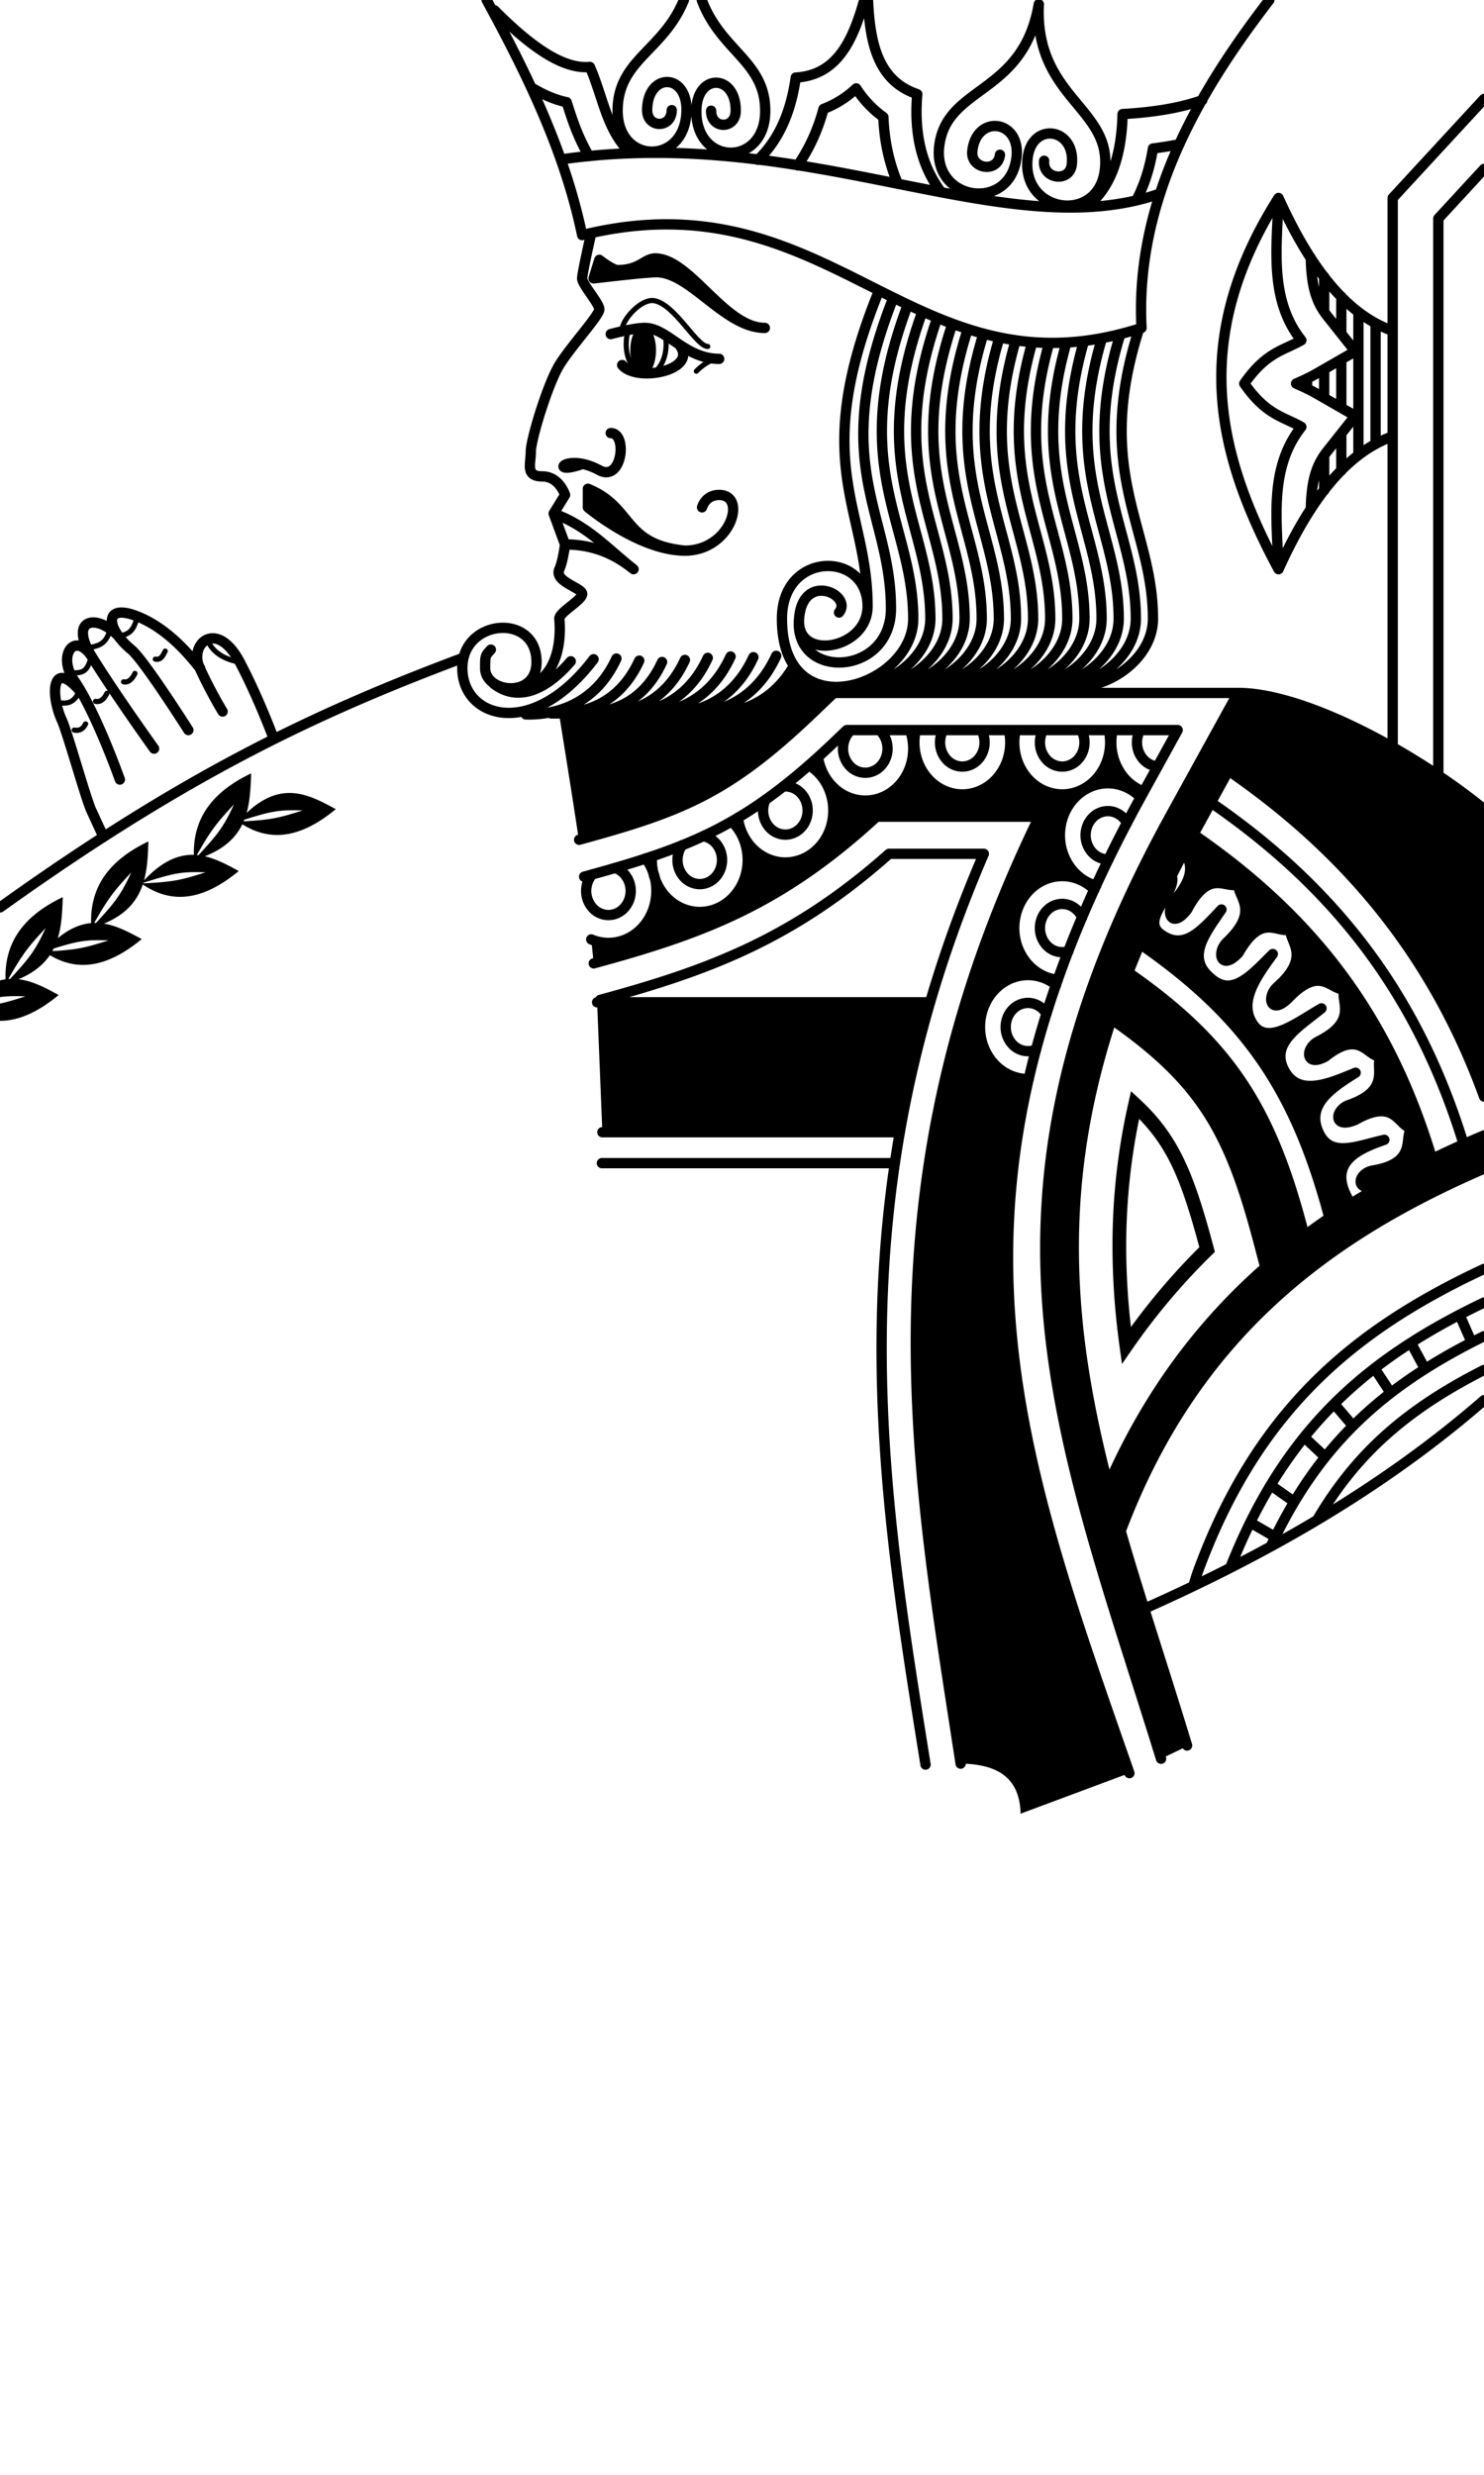 <svg xmlns="http://www.w3.org/2000/svg" width="144" height="240" fill="none"><path stroke="currentColor" stroke-linecap="round" stroke-linejoin="round" d="M133.477 31.342v11.716m-1.662-12.802v13.889m-1.661-2.108v3.6m0-10.788v4.702m0-10.788v3.6m-1.662 11.842v3.358m0-11.76v2.794m0-11.76v3.358m-1.661 6.51v.99m-69.216 55.73C68.278 90.53 75.81 87.712 85.063 79.2h15.773c-17.368 35.673-11.953 63.463-7.621 91.831M58.239 96.967c10.503-2.844 18.73-5.913 28.032-14.167h9.195c-14.605 33.828-9.945 61.558-5.657 88.326m19.782.828c-11.089-31.77-20.24-55.925 1.184-94.8l3.501-6.354H82.165l-1.1 1.05c-8.678 8.297-14.16 10.366-24.383 13.168m55.981 85.541c-9.867-31.837-19.786-53.905.965-91.56L120.13 67.2m0 0H80.909l-2.042 1.951c-8.237 7.874-12.832 9.591-22.671 12.288M120.13 67.2c6.486 0 17.175 5.807 23.883 11.28M47.22 0c4.04 7.418 7.584 14.735 9.272 22.8 24.37-6 32.123 16.2 54.277 9-.681-12.925 6.217-23.743 12.403-31.803M68.096.004c1.853 4.965 6.198 5.957 6.157 10.803-.045 5.4-6.754 5.307-6.683-.092.048-3.65 3.866-3.547 3.819.053-.024 1.8-2.41 1.767-2.387-.033M66.362.005c-1.989 4.89-6.343 5.767-6.43 10.604-.098 5.4 6.612 5.492 6.683.093.048-3.65-3.771-3.653-3.819-.053-.024 1.8 2.363 1.833 2.387.033m36.137 4.908c-.195 1.786 2.486 2.15 2.681.364.39-3.574-3.894-4.206-4.29-.583-.584 5.36 6.952 6.384 7.507 1.02.616-5.953-6.856-6.975-6.418-15.982-1.51 8.86-8.985 7.853-9.667 13.797-.614 5.356 6.922 6.38 7.507 1.02.395-3.623-3.9-4.156-4.29-.583-.195 1.787 2.486 2.15 2.681.364m-42.545.45C78.646 12 97.477 24 112.498 18.792m-2.237.639c.775-1.458 1.312-3.152 1.616-5.03a33 33 0 0 0 2.57-.418m-9.051 6.102c2.128-1.619 3.421-4.458 3.534-9.023 3.37-.186 5.815-.678 7.732-1.344M51.676 8.551c1.046.629 2.144 1.113 3.313 1.364.442 1.38.937 3 1.907 4.769q.128.231.267.459m4.051-.276c-2.371-2.258-2.673-5.416-3.976-8.374-2.773.263-6.043-2.274-9.255-5.495m29.423 15.046c1.077-1.55 1.94-3.382 2.503-5.481a9.5 9.5 0 0 0 3.175-1.993 10.2 10.2 0 0 0 2.636 2.786c.087 2.39.593 4.566 1.411 6.48M83.862.006c-1.105 3.947-2.649 7.286-6.646 7.517-.513 3.661-1.816 6.203-3.66 7.975m17.778 3.147c-1.756-2.326-2.682-5.367-2.328-9.512-3.84-1.305-4.587-4.982-4.78-9.128M.015 87.994C17.82 75.257 30.344 69.258 44.96 63.788m72.544 14.037c12.527 8.612 20.228 19.148 24.527 33.151m-26.225-30.06c12.054 8.278 19.121 18.059 23.161 31.482m5.041-6.055c-4.747-13.05-12.775-23.33-24.801-31.607m-8.578 16.812c10.477 7.248 15.164 14.491 18.377 26.584m-19.503-23.816c9.865 6.845 13.82 13.188 16.881 24.794l.198.752m-18.701-21.003c8.662 6.043 11.423 10.879 14.243 21.57l.663 2.515m-6.992 30.847.369-1.179c5.696-15.674 14.993-23.561 27.831-29.551m-16.157 24.293c3.967-6.745 9.075-10.897 16.151-14.493m-20.661 17.071c4.737-10.157 11.28-15.728 20.661-20.345m-24.594 22.403c5.282-13.366 13.232-20.229 24.591-25.668M107.538 144c7.847-17.944 21.17-27.433 36.457-33.888m-35.248 38.351c7.124-18.858 19.875-28.478 35.252-35.13m-32.977 42.684c11.973-5.323 23.203-11.726 32.98-20.232m-36.533 8.023c-1.495-5.79-2.598-11.416-3.046-17.102-1.073-13.618 1.429-27.744 11.583-46.17l6.502-11.798.785-1.162m-8.105 101.697c-2.178-7.185-4.654-14.556-6.469-20.875M57.941 97.2h32.322m-31.812 12.6h28.872m-28.919 3h28.434m36.459 31.231 2.297 1.613m.956-6.268 2.05 1.924m.87-5.151 1.824 2.141m2.094-5.582 1.562 2.377m1.962-4.853 1.367 2.528m3.352-5.248 1.172 2.671m-21.47 17.477 2.417 1.389m11.388-76.585V19.2L144 9.6m-4.431 65.61V21.188l4.431-4.8m-8.864 25.932c-4.594 1.6-8.129 6.361-11.074 12.88m0 0c-.16-4.843-.92-9.85 2.215-13.8-1.779-1.021-3.398-1.135-5.539-4.2 2.141-3.064 3.76-3.178 5.539-4.2-3.135-3.95-2.375-8.956-2.215-13.8m0 36c-5.732-10.705-8.89-21.992 0-36m0 0c2.945 6.52 6.48 11.28 11.074 12.88m-7.94 17.292q.01-.575.049-1.106c.147-1.891.523-3.223 1.552-4.518l2.713-3.418-3.677-2.111c-.957-.55-1.554-.784-2.072-1.019.518-.235 1.115-.47 2.072-1.019l3.677-2.11-2.713-3.418c-1.029-1.295-1.405-2.627-1.552-4.518a19 19 0 0 1-.049-1.107m-48.71 49.177a4.85 4.85 0 0 1 1.738 1.849c.417.772.638 1.651.638 2.546 0 1.337-.49 2.619-1.363 3.564s-2.056 1.476-3.29 1.476c-1.122 0-2.207-.44-3.054-1.238-.847-.799-1.399-1.902-1.554-3.106m4.39-3.024q.108-.012.218-.012a2.08 2.08 0 0 1 1.528.686c.405.438.632 1.034.632 1.654s-.227 1.216-.632 1.655a2.08 2.08 0 0 1-1.528.685 2.08 2.08 0 0 1-1.527-.685 2.44 2.44 0 0 1-.633-1.655c0-.366.08-.727.232-1.054M88.308 70.8c.203.575.307 1.185.307 1.8 0 1.337-.49 2.619-1.362 3.564s-2.056 1.476-3.29 1.476a4.44 4.44 0 0 1-3.01-1.196c-.84-.772-1.4-1.843-1.58-3.021m5.97-2.624c.244.22.44.495.575.806s.205.651.205.995c0 .62-.228 1.216-.633 1.655a2.08 2.08 0 0 1-1.527.685 2.08 2.08 0 0 1-1.527-.685 2.44 2.44 0 0 1-.633-1.655c0-.344.07-.684.205-.995s.332-.587.577-.806m15.312 0c.089.393.134.796.134 1.201 0 1.337-.49 2.619-1.363 3.564-.872.945-2.056 1.476-3.29 1.476s-2.417-.53-3.29-1.476c-.872-.945-1.362-2.227-1.362-3.564 0-.405.045-.808.134-1.201m6.372 0c.2.363.306.778.306 1.201 0 .62-.227 1.216-.632 1.655a2.08 2.08 0 0 1-1.528.685 2.08 2.08 0 0 1-1.527-.685A2.44 2.44 0 0 1 91.22 72c0-.423.105-.838.306-1.201m16.064 0c.089.393.134.796.134 1.201 0 1.337-.49 2.619-1.363 3.564-.872.945-2.055 1.476-3.289 1.476s-2.417-.53-3.29-1.476c-.872-.945-1.363-2.227-1.363-3.564 0-.405.045-.808.135-1.201m6.371 0c.201.363.307.778.307 1.201 0 .62-.228 1.216-.633 1.655a2.08 2.08 0 0 1-1.527.685 2.08 2.08 0 0 1-1.528-.685 2.44 2.44 0 0 1-.632-1.655c0-.423.106-.838.306-1.201m9.769 5.972a4.7 4.7 0 0 1-2.283-1.837 5.33 5.33 0 0 1-.869-2.934c0-.405.045-.808.134-1.201m4.362 3.535a2.1 2.1 0 0 1-1.426-.74 2.45 2.45 0 0 1-.578-1.594c0-.423.106-.838.307-1.201m-4.262 15.09c-1.006-.273-1.899-.902-2.537-1.788a5.3 5.3 0 0 1-.985-3.1c0-1.338.49-2.62 1.363-3.565.872-.945 2.056-1.476 3.29-1.476 1.182 0 2.321.488 3.183 1.365m-3.111 6.014-.072.001a2.08 2.08 0 0 1-1.528-.685 2.44 2.44 0 0 1-.632-1.655c0-.62.227-1.216.632-1.654a2.08 2.08 0 0 1 1.528-.686c.375 0 .744.106 1.07.308.326.201.598.491.789.841m-6.715 15.21c-1.155-.115-2.23-.693-3.012-1.622A5.28 5.28 0 0 1 98.418 90c0-1.337.49-2.618 1.363-3.564.873-.945 2.056-1.476 3.29-1.476 1.156 0 2.271.467 3.127 1.308m-2.521 5.978a2 2 0 0 1-.606.094 2.08 2.08 0 0 1-1.528-.685 2.44 2.44 0 0 1-.632-1.655c0-.62.227-1.216.632-1.654a2.08 2.08 0 0 1 1.528-.686c.403 0 .798.123 1.141.353.342.231.618.561.797.953m-5.18 15.673-.081.001c-1.234 0-2.418-.531-3.29-1.476s-1.363-2.227-1.363-3.564.49-2.618 1.363-3.564c.873-.945 2.056-1.476 3.29-1.476.98 0 1.935.335 2.729.958m-1.93 6.256c-.254.11-.525.166-.8.166a2.08 2.08 0 0 1-1.527-.685 2.44 2.44 0 0 1-.632-1.655c0-.62.227-1.216.632-1.654a2.08 2.08 0 0 1 1.528-.686c.357 0 .709.096 1.024.28.314.183.582.449.779.772M71.008 79.648a5 5 0 0 1 1.142 1.698 5.4 5.4 0 0 1 .404 2.054c0 1.337-.49 2.619-1.363 3.564-.872.945-2.056 1.476-3.29 1.476s-2.417-.53-3.29-1.476c-.872-.945-1.362-2.227-1.362-3.564q0-.177.012-.354m4.964-1.96c.511.085.978.364 1.314.789.337.424.523.965.523 1.525 0 .307-.056.612-.165.896a2.4 2.4 0 0 1-.468.759c-.2.217-.439.39-.7.507a2 2 0 0 1-.827.178 2.08 2.08 0 0 1-1.528-.685 2.44 2.44 0 0 1-.632-1.655c0-.524.162-1.032.46-1.444m-3.54 1.282a5.3 5.3 0 0 1 1.03 3.162c0 1.337-.49 2.619-1.362 3.564s-2.056 1.476-3.29 1.476a4.3 4.3 0 0 1-1.67-.336m2.311-6.938c.44.148.825.445 1.098.847s.421.888.421 1.387c0 .62-.228 1.216-.633 1.655a2.08 2.08 0 0 1-1.527.685 2.08 2.08 0 0 1-1.527-.685 2.44 2.44 0 0 1-.633-1.655c0-.598.212-1.174.592-1.609M88.079 29.57c-5.935 15.768.536 21.095.536 30.43 0 6.6-12.738 10.8-12.738 0 0-6.6 8.308-6.6 8.308-1.2m0 0c0 4.2-6.953 5.387-6.647 1.2m6.647-1.2c0-9.6-5.737-13.761 1.107-30.6M77.538 60c.338-4.62 5.26-2.322 3.877-.6m-3.877.6c-.553 6 8.916 5.615 8.916-.985 0-9.468-6.171-13.855.225-30.127m2.822 1.33c-5.517 15.268.776 20.577.776 29.782 0 3.699-4 6.644-7.518 6.618m8.188-35.79c-5.134 14.802.992 20.09.992 29.172 0 3.699-4.001 6.644-7.519 6.618m7.997-35.228C87.63 45.765 93.6 51.034 93.6 60c0 3.699-4 6.644-7.518 6.618m7.822-34.693C89.44 45.898 95.262 51.146 95.262 60c0 3.699-4.001 6.644-7.519 6.618m7.68-34.24c-4.196 13.634 1.5 18.865 1.5 27.622 0 3.699-4 6.644-7.518 6.618m7.57-33.874C92.99 46.107 98.584 51.321 98.584 60c0 3.699-4.001 6.644-7.518 6.618m7.489-33.6c-3.827 13.16 1.69 18.363 1.69 26.982 0 3.699-4 6.644-7.518 6.618m7.439-33.426c-3.728 13.032 1.741 18.227 1.741 26.808 0 3.699-4.001 6.644-7.518 6.618m7.418-33.355c-3.688 12.98 1.761 18.172 1.761 26.737 0 3.699-4 6.644-7.518 6.618m7.429-33.392c-3.708 13.007 1.751 18.2 1.751 26.774 0 3.699-4.001 6.644-7.518 6.618m7.472-33.542c-3.794 13.118 1.707 18.318 1.707 26.924 0 3.699-4 6.644-7.518 6.618m7.55-33.81c-3.946 13.315 1.63 18.527 1.63 27.192 0 3.699-4.001 6.644-7.518 6.618m7.668-34.2c-4.173 13.605 1.511 18.833 1.511 27.582 0 3.699-4 6.644-7.518 6.618m7.836-34.735c-4.49 14.004 1.344 19.254 1.344 28.117 0 3.699-4.001 6.644-7.518 6.618M57.6 63.934c-6.004 7.887-12.738 5.666-12.738.866s7.2-5.4 7.2-.6c0 3.6-4.985 3-4.985.6 0-1.2 0-1.2.554-1.8m7.754 1.133c-2.779 3.216-5.448 3.761-7.473 2.172m11.903-2.438c-2.215 4.8-6.415 5.482-8.795 5.414m11.01-5.214c-2.215 4.8-6.187 5.183-8.567 5.116M64.246 64.2c-2.215 4.8-6.188 5.05-8.568 4.983M66.462 64c-2.216 4.8-6.188 5.25-8.568 5.183M68.677 63.8c-2.215 4.8-6.188 5.45-8.568 5.383m10.783-5.516c-2.215 4.8-6.187 5.583-8.568 5.516m10.784-5.45c-2.216 4.8-6.188 5.517-8.568 5.45M75.323 63.6c-2.215 4.8-6.188 5.65-8.568 5.583m10.288-4.621c-2.275 3.954-5.861 4.684-8.073 4.621M57.36 22.659c-.327 1.45-.868 3.922-.868 4.341 0 .6 1.662 2.4 1.662 3s-2.77 3.6-3.877 5.4c-1.108 1.8-2.77 7.2-2.77 8.4s-.553 2.4 1.108 2.4 2.216 1.8 2.216 1.8l-1.108 1.8m0 0 1.108 3m-1.108-3c3.323 1.2 5.215 3.415 7.754 5.4-2.215-1.8-4.43-2.4-6.646-2.4m0 0s-.204 1.641-.554 2.4c-.554 1.2 2.215 1.8 2.215 2.4s-2.263 1.803-2.215 2.4c.433 5.346-2.701 6.749-2.77 6m7.755-24c1.661 0 1.107 4.8-1.108 3.6-3.323-1.8-4.985.6-1.662-.6m11.631 4.2c.244-.727.818-1.2 1.662-1.2 2.769 0 1.107 5.4-3.323 5.4m0 0c-4.431 0-9.416-4.2-9.416-4.2v-1.8c4.431 1.8 3.323 5.4 9.416 6m3.323-18.6c-3.323 0-5.023-2.99-7.2-3-1.123-.005-3.323.6-3.323.6m6.742 1.157c1.662 2.4-4.264 3.532-5.635 1.843M26.57 71.654c-.669-1.756-1.872-4.73-3.308-7.454-2.216-4.2-4.985-1.8-3.877.6C20.492 67.2 21.6 69 21.6 69m-2.183-4.208c-.186-.122-2.351-3.297-5.57-4.792-3.878-1.8-3.682.867-1.108 3 1.244 1.031 5.538 7.8 5.538 7.8m-6.646-8.965C9.415 59.4 6.646 60 8.86 63.6m0 0c2.216 3.6 6.093 9 6.093 9m-6.092-9C7.2 61.2 5.538 63.6 7.2 66c2.102 3.036 4.43 9.6 4.43 9.6m-3.65-8.33c-2.994-3.67-3.098.147-1.99 2.547.553 1.2 2.319 7.583 2.873 8.783l1.185 2.569m104.883 1.376c.523.944 1.271 2.183-.924 4.72-1.011 1.17-.298 2.902 1.194.935 2.215-4.2 3.877-1.8 4.998-2.518-.298 1.18 2.239 2.471-1.117 5.662-1.112 1.056-.558 2.856 1.104 1.056 2.34-4.12 3.929-1.662 5.071-2.34-.333 1.168 2.163 2.55-1.288 5.62-1.142 1.016-.643 2.834 1.072 1.094 3.218-3.354 4.188-.544 5.451-.891-.593 1.041 1.505 3.055-2.545 5.092-1.341.674-1.278 2.57.665 1.488 3.453-2.765 4.099.152 5.392-.026-.706.955 1.149 3.232-3.1 4.717-1.407.492-1.558 2.382.626 1.444 3.953-2.249 4.162.743 5.464.791-.837.821.659 3.388-3.754 4.121-1.462.243-1.889 2.083.406 1.534m-19.941-30.112c.506 1.754-3.114 4.178-1.075 5.66 2.269 1.65 3.911-.302 5.894-2.392-1.651 2.406-3.4 4.644-1.108 6.6 2.153 2.008 4.046-.263 6.091-2.282-1.723 2.346-3.321 4.682-1.949 6.777 1.417 2.163 4.225-.106 6.672-1.507-2.21 1.805-5.016 3.395-3.614 6.012 1.39 2.594 4.341 1.295 6.928.229-2.397 1.498-4.804 3.109-3.605 5.771 1.149 2.549 3.682 1.341 6.392.735-2.65.923-5.778 2.291-3.246 6.201M58.154 25.2 57.6 27s4.985-.6 6.092-.6c3.323 0 6.646 5.4 10.523 5.4-3.877 0-7.2-6.6-10.555-6.74-1.107-.045-1.508 1.131-3.723 1.131-.522 0-1.783-.99-1.783-.99"/><path fill="currentColor" d="m120.13 67.2-6.502 11.798c-20.751 37.656-10.832 59.724-.965 91.561l2.558-1.232-6.398-21.062c7.138-18.727 19.854-28.303 35.177-34.932v-3.219c-15.289 6.455-28.615 15.941-36.462 33.886l.088.325-.157-.517c-1.495-5.791-2.598-11.417-3.046-17.103-1.073-13.617 1.429-27.743 11.583-46.169l6.502-11.798-3.299 5.99c12.018 8.28 20.043 18.554 24.791 31.594V78.47c-5.773-4.707-14.475-9.657-20.822-10.921l-.008.012zM24.37 75c-4.237 2.024-5.62 4.778-5.56 7.902-1.472-.042-3.05.577-4.831 2.471.326-1.188.378-2.479.421-3.773-4.244 2.028-5.624 4.788-5.559 7.919-1.013.089-2.08.514-3.232 1.466.38-1.246.438-2.614.483-3.985-4.268 2.04-5.64 4.82-5.557 7.974a5 5 0 0 0-.535.108v1.614c.715-.098 1.443-.114 2.466-.07-1.003.315-1.709.535-2.466.696v1.676c1.683 0 3.555-.734 5.693-2.501-1.27-.695-2.542-1.373-3.897-1.534 1.46-.61 2.414-1.412 3.04-2.334 2.46 1.468 5.31 1.422 8.914-1.558-1.196-.655-2.395-1.294-3.664-1.501 2.196-.913 3.249-2.254 3.768-3.793 2.55 1.717 5.512 1.835 9.312-1.306-1.079-.59-2.159-1.168-3.29-1.428 1.939-.765 3.024-1.848 3.638-3.107 2.496 1.562 5.389 1.576 9.067-1.465-2.634-1.441-5.279-2.814-8.652.366.342-1.206.397-2.52.44-3.837m-1.662 3c-1.03 2.23-1.598 2.924-3.45 4.936q-.078-.01-.156-.017c1.448-2.568 2.042-3.225 3.606-4.919m5.79.577c.264.002.546.01.856.023-2.122.666-2.94.913-5.708 1.048l.063-.159c2.173-.678 3.098-.925 4.79-.912m-9.415 6c.264.002.546.01.856.023-2.209.693-2.992.933-6.046 1.064l.016-.055c2.463-.773 3.384-1.045 5.174-1.032m-6.344.023c-1.024 2.218-1.592 2.916-3.418 4.9q-.09 0-.178.002c1.44-2.554 2.035-3.212 3.595-4.902M4.43 90c-1.029 2.229-1.597 2.923-3.445 4.931l-.174.012C2.27 92.354 2.862 91.699 4.43 90m5.237 1.177q.393.003.855.023c-2.054.645-2.882.897-5.443 1.035q.069-.124.132-.25c1.947-.603 2.85-.82 4.456-.808M57.94 97.2l.51 12.6h28.872l2.94-12.6zm51.808 8.625-.256 1.135c-1.543 6.866-1.809 13.156-1.318 19.398.111 1.402.268 2.807.462 4.216l.235 1.705.954-1.379a63 63 0 0 1 7.753-9.195l.308-.302-.115-.432c-1.908-7.136-3.351-10.836-7.202-14.389zm.789 2.685c2.926 3.017 4.167 6.238 5.841 12.443a64 64 0 0 0-6.635 7.736 67 67 0 0 1-.244-2.453c-.453-5.745-.238-11.492 1.038-17.726"/><path fill="currentColor" d="M66.462 53.4c-4.431 0-9.416-4.2-9.416-4.2v-1.8c4.431 1.8 3.323 5.4 9.416 6m-8.308-28.2L57.6 27s4.985-.6 6.092-.6c3.324 0 6.647 5.4 10.524 5.4-3.877 0-7.2-6.6-10.556-6.74-1.107-.045-1.508 1.131-3.723 1.131-.522 0-1.783-.991-1.783-.991m5.502 8.767c0 .322-.033.64-.095.937a3.2 3.2 0 0 1-.27.793 1.6 1.6 0 0 1-.405.53.76.76 0 0 1-.477.187.76.76 0 0 1-.476-.187 1.6 1.6 0 0 1-.405-.53 3.2 3.2 0 0 1-.27-.794 4.6 4.6 0 0 1-.095-.936c0-.648.132-1.27.365-1.73.234-.458.551-.716.882-.716s.647.258.88.717c.234.458.366 1.08.366 1.73m-9.489 34.757 14.804.459c2.211.062 5.797-.667 8.084-4.603.978 1.398 2.426 2.008 3.974 2.036l-.12.584-2.042 1.951c-8.237 7.874-12.832 9.591-22.702 12.256-.646-4.285-1.327-8.496-1.998-12.683M88.615 72.6c0 2.784-2.082 5.04-4.652 5.04-3.305.076-3.9-4.807-5.471-3.431 1.464.892 2.37 2.57 2.37 4.391 0 2.784-2.083 5.04-4.653 5.04-2.318 0-4.282-1.849-4.606-4.334q-.296.175-.593.345c.983.956 1.544 2.319 1.544 3.749 0 2.783-2.083 5.04-4.652 5.04-1.98 0-3.67-1.34-4.342-3.229.087.387.132.786.132 1.189 0 2.783-2.083 5.04-4.652 5.04a4.3 4.3 0 0 1-1.67-.336l.245 2.321C68.278 90.53 75.81 87.712 85.063 79.2h15.773c-17.368 35.673-11.953 63.463-7.621 91.83 3.39.046 5.735 1.224 5.819 4.856l10.557-3.933c-8.233-23.588-15.398-42.979-9.773-67.314l-.07.001c-2.57 0-4.653-2.257-4.653-5.04s2.083-5.04 4.653-5.04c.975 0 1.925.332 2.717.949q.084-.246.172-.491c-2.39-.243-4.218-2.416-4.218-5.018 0-2.784 2.082-5.04 4.652-5.04 1.151 0 2.26.462 3.115 1.297l.17-.373c-2.062-.567-3.507-2.578-3.507-4.884 0-2.784 2.083-5.04 4.653-5.04 1.181 0 2.318.487 3.181 1.362l.092-.17.211-.381c-1.885-.696-3.152-2.614-3.152-4.771 0-.404.045-.807.134-1.2h-.379c.089.393.134.796.134 1.2 0 2.784-2.083 5.04-4.652 5.04s-4.652-2.257-4.652-5.04c0-.404.045-.807.133-1.2h-.655c.089.393.134.796.134 1.2 0 2.784-2.083 5.04-4.652 5.04s-4.653-2.257-4.653-5.04c0-.404.045-.807.134-1.2-1.019-.145-.25.896-.245 1.8m19.397-1.8 6.155.199.109-.199zm2.617 20.748c10.477 7.248 15.164 14.491 18.377 26.584l2.078-1.396c-2.532-3.91.596-5.278 3.246-6.201-2.71.606-5.243 1.814-6.391-.735-1.2-2.662 1.207-4.273 3.604-5.771-2.587 1.066-5.538 2.365-6.928-.229-1.402-2.618 1.404-4.208 3.614-6.012-2.447 1.4-5.255 3.67-6.672 1.507-1.372-2.095.226-4.432 1.949-6.778-2.045 2.02-3.938 4.29-6.091 2.283-2.292-1.956-.543-4.194 1.108-6.6-1.983 2.09-3.625 4.041-5.894 2.392-2.039-1.482 1.581-3.906 1.075-5.66m25.263 27.466c-4.04-13.423-11.107-23.204-23.161-31.482l-.876 1.628c.523.945 1.271 2.184-.924 4.721-1.011 1.169-.297 2.902 1.194.935 2.215-4.2 3.877-1.8 4.998-2.519-.297 1.18 2.239 2.472-1.117 5.663-1.112 1.056-.558 2.856 1.104 1.056 2.34-4.12 3.929-1.662 5.071-2.34-.333 1.168 2.163 2.549-1.287 5.62-1.143 1.016-.644 2.834 1.071 1.094 3.218-3.354 4.188-.544 5.451-.891-.593 1.041 1.505 3.055-2.545 5.092-1.341.674-1.278 2.57.666 1.488 3.452-2.766 4.098.152 5.391-.026-.706.955 1.149 3.231-3.1 4.717-1.407.492-1.558 2.382.626 1.444 3.953-2.249 4.162.743 5.464.791-.837.82.66 3.388-3.754 4.121-1.462.242-1.889 2.083.406 1.534zm-12.385 7.464-.198-.752c-3.061-11.607-7.016-17.949-16.881-24.794l-1.622 4.543c8.662 6.043 11.423 10.879 14.243 21.569l.663 2.516"/><path stroke="currentColor" stroke-linecap="round" stroke-linejoin="round" stroke-width=".5" d="M60.37 31.8c.292-1.144 1.954-2.828 3.09-2.644 2.028.33 4.11 4.444 5.217 4.444m1.108 1.2c-1.108 0-2.216 1.2-2.216 1.2m-2.99-3.38q.06.36.06.744c0 1.657-.868 3-1.938 3s-1.939-1.343-1.939-3c0-.531.09-1.03.246-1.463M13.381 59.618c-.412 1.606-.788 1.832-1.791 2.068m-.905-.667c-.412 1.606-1.255 1.605-2.258 1.842m.458.732c-.413 1.606-.853 1.693-2.017 1.65m.84 1.75c-.557 1.276-1.222 1.258-2.177 1.146m14.624-6.07c.69 1.88 3.107 2.131 3.107 2.131M7.2 70.8c.531.107.88-.133 1.108-.6m3.678-4.077c.531.108.879-.349 1.107-.815m1.975-1.385c.53.107.737-.318.965-.785m-6.763 4.88c.531.107.88-.318 1.108-.785"/></svg>
